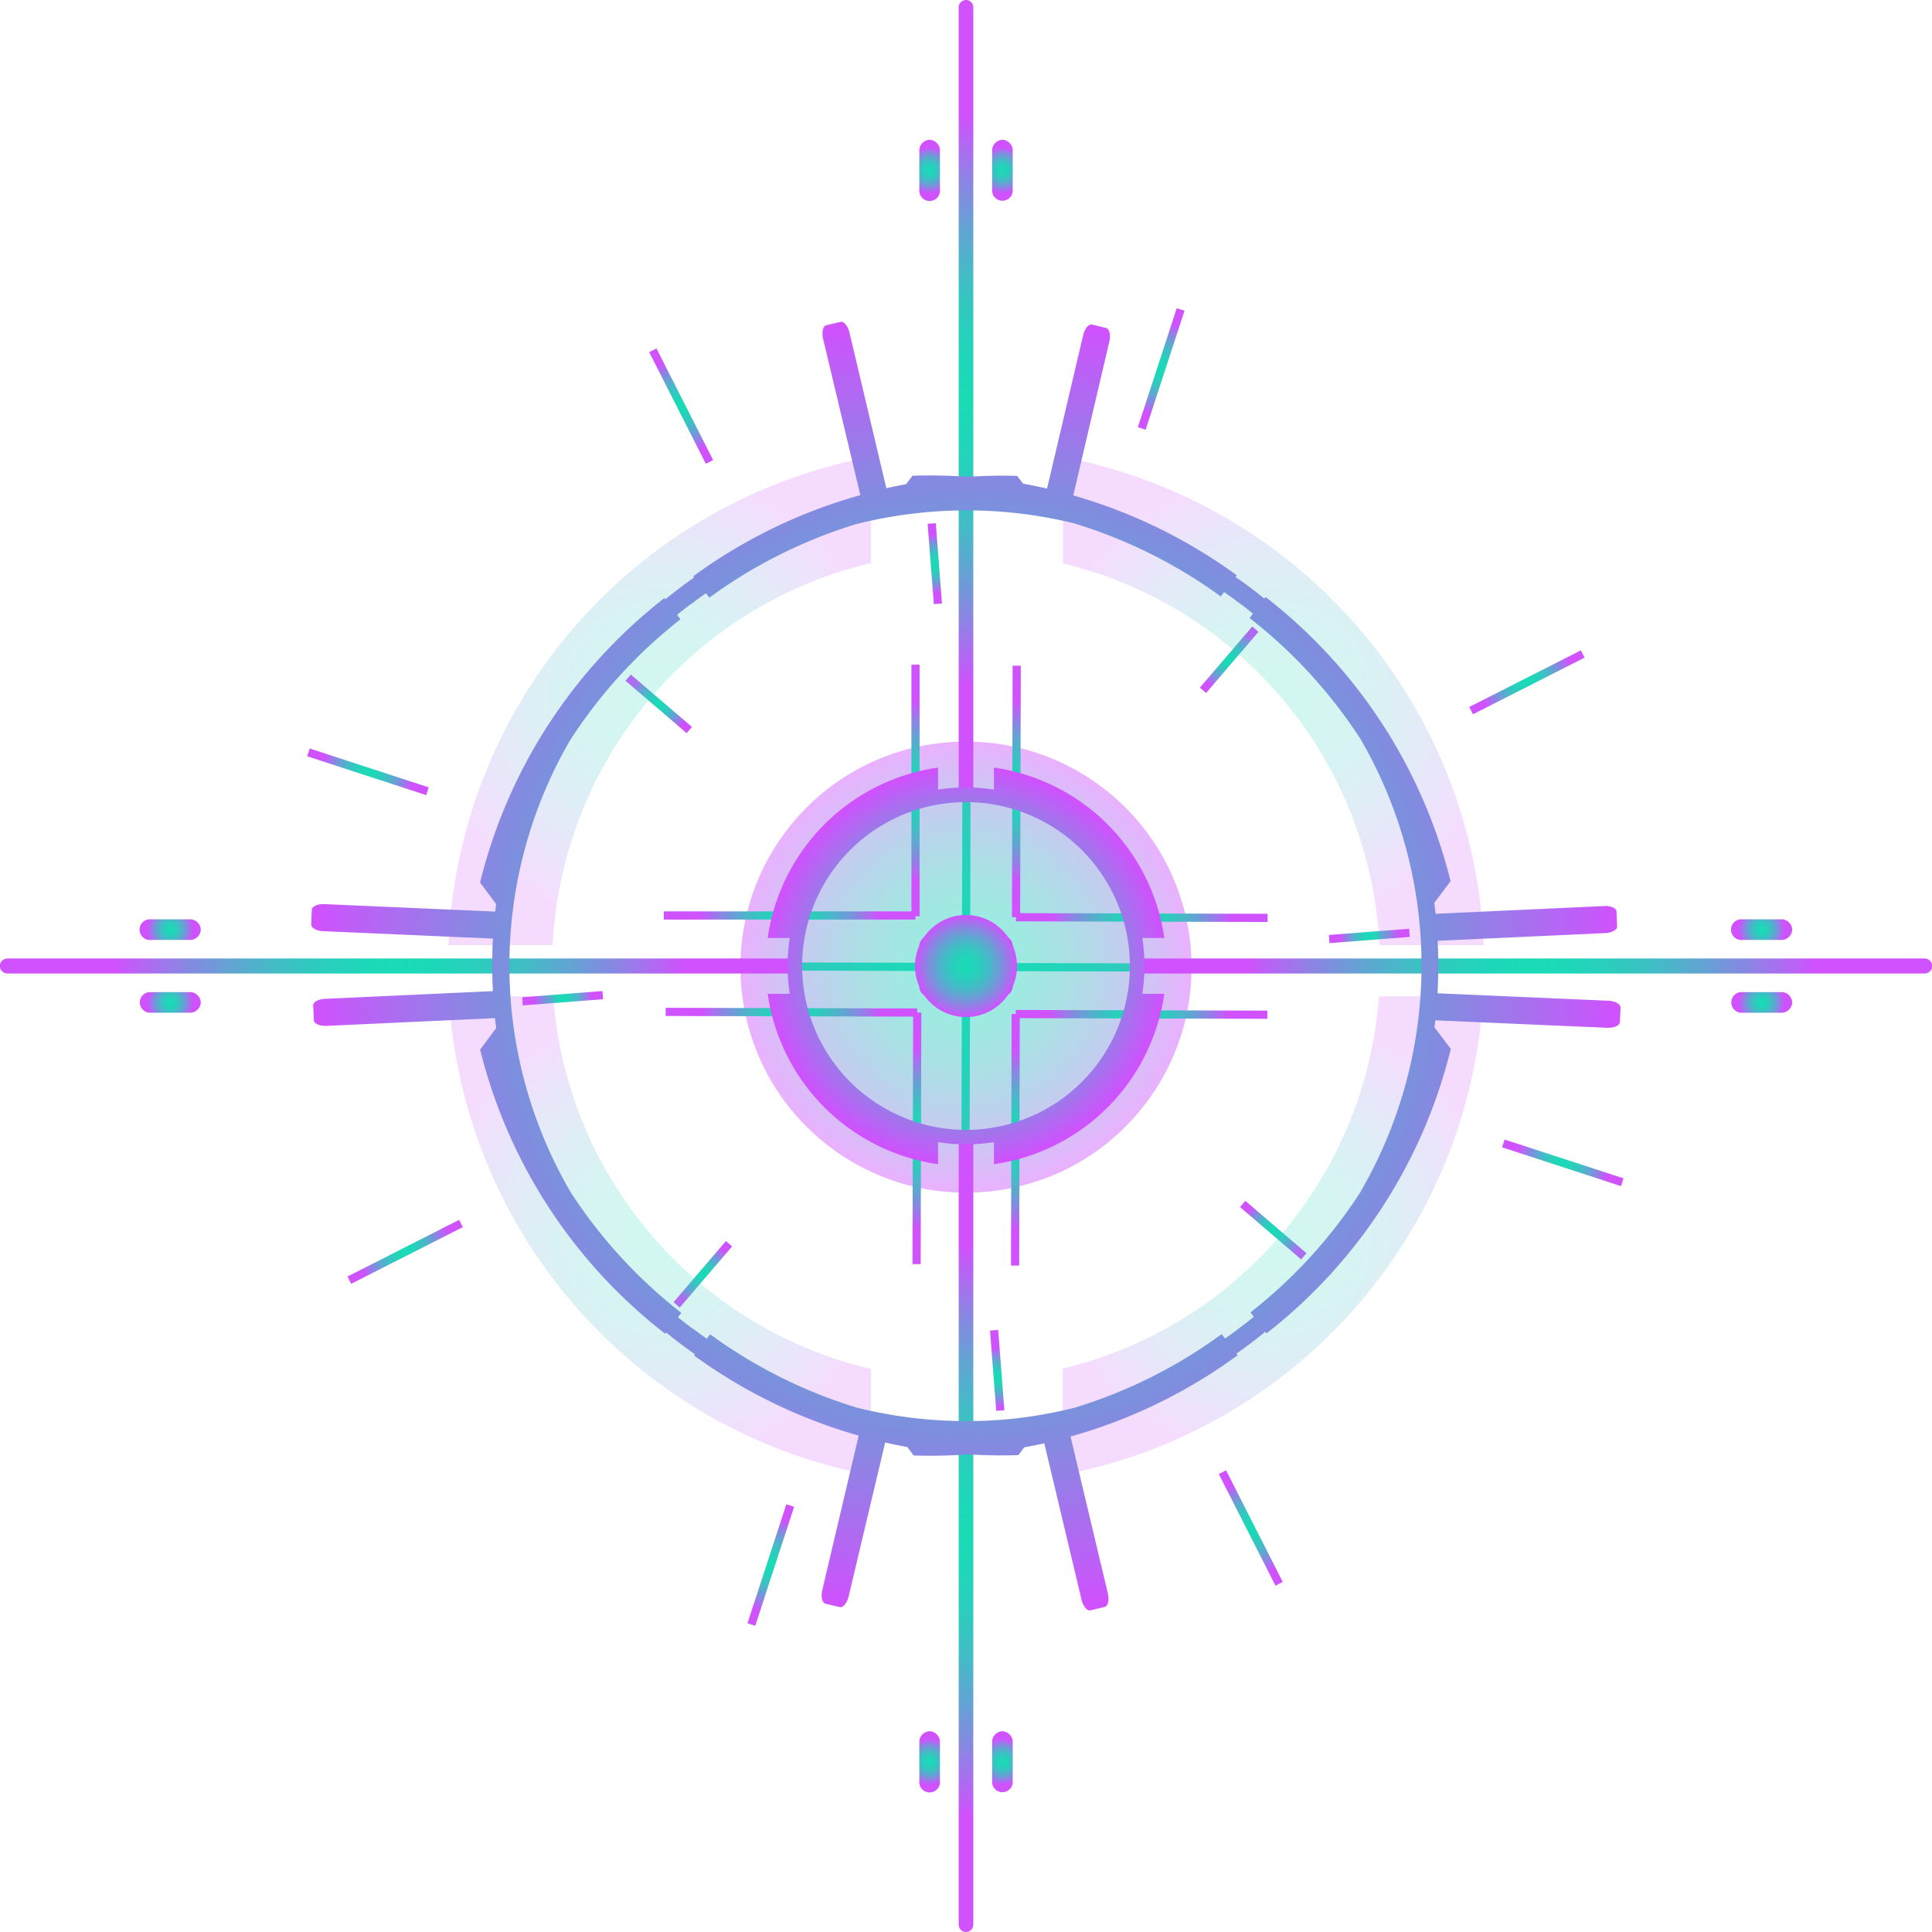 <svg xmlns="http://www.w3.org/2000/svg" xmlns:xlink="http://www.w3.org/1999/xlink" viewBox="0 0 482.16 482.16"><defs><style>.cls-1{mask:url(#mask);filter:url(#luminosity-noclip-6);}.cls-10,.cls-2,.cls-4,.cls-6,.cls-8{mix-blend-mode:multiply;}.cls-2{fill:url(#Безымянный_градиент_2);}.cls-3{mask:url(#mask-2);filter:url(#luminosity-noclip-7);}.cls-4{fill:url(#linear-gradient);}.cls-5{mask:url(#mask-3);filter:url(#luminosity-noclip-8);}.cls-6{fill:url(#linear-gradient-2);}.cls-7{mask:url(#mask-4);filter:url(#luminosity-noclip-9);}.cls-8{fill:url(#linear-gradient-3);}.cls-9{mask:url(#mask-5);filter:url(#luminosity-noclip-10);}.cls-10{fill:url(#linear-gradient-4);}.cls-11{opacity:0.5;}.cls-12{mask:url(#mask-6);}.cls-13{fill:url(#New_Gradient_Swatch_3);}.cls-14{opacity:0.45;fill:url(#New_Gradient_Swatch_3-2);}.cls-15{fill:url(#New_Gradient_Swatch_3-3);}.cls-16{fill:url(#New_Gradient_Swatch_3-4);}.cls-17{fill:url(#New_Gradient_Swatch_3-5);}.cls-18{fill:url(#New_Gradient_Swatch_3-6);}.cls-19{fill:url(#New_Gradient_Swatch_3-7);}.cls-20{fill:url(#New_Gradient_Swatch_3-8);}.cls-21{fill:url(#New_Gradient_Swatch_3-9);}.cls-22{fill:url(#New_Gradient_Swatch_3-10);}.cls-23{fill:url(#New_Gradient_Swatch_3-11);}.cls-24{fill:url(#New_Gradient_Swatch_3-12);}.cls-25{fill:url(#New_Gradient_Swatch_3-13);}.cls-26{fill:url(#New_Gradient_Swatch_3-14);}.cls-27{fill:url(#New_Gradient_Swatch_3-15);}.cls-28{fill:url(#New_Gradient_Swatch_3-16);}.cls-29{fill:url(#New_Gradient_Swatch_3-17);}.cls-30{fill:url(#New_Gradient_Swatch_3-18);}.cls-31{fill:url(#New_Gradient_Swatch_3-19);}.cls-32{fill:url(#New_Gradient_Swatch_3-20);}.cls-33{fill:url(#New_Gradient_Swatch_3-21);}.cls-34{fill:url(#New_Gradient_Swatch_3-22);}.cls-35{fill:url(#New_Gradient_Swatch_3-23);}.cls-36{fill:url(#New_Gradient_Swatch_3-24);}.cls-37{fill:url(#New_Gradient_Swatch_3-25);}.cls-38{fill:url(#New_Gradient_Swatch_3-26);}.cls-39{fill:url(#New_Gradient_Swatch_3-27);}.cls-40{fill:url(#New_Gradient_Swatch_3-28);}.cls-41{fill:url(#New_Gradient_Swatch_3-29);}.cls-42{fill:url(#New_Gradient_Swatch_3-30);}.cls-43{fill:url(#New_Gradient_Swatch_3-31);}.cls-44{fill:url(#New_Gradient_Swatch_3-32);}.cls-45{fill:url(#New_Gradient_Swatch_3-33);}.cls-46{fill:url(#New_Gradient_Swatch_3-34);}.cls-47{fill:url(#New_Gradient_Swatch_3-35);}.cls-48{fill:url(#New_Gradient_Swatch_3-36);}.cls-49{fill:url(#New_Gradient_Swatch_3-37);}.cls-50{fill:url(#New_Gradient_Swatch_3-38);}.cls-51,.cls-52,.cls-53,.cls-54{opacity:0.2;}.cls-51{fill:url(#New_Gradient_Swatch_3-39);}.cls-52{fill:url(#New_Gradient_Swatch_3-40);}.cls-53{fill:url(#New_Gradient_Swatch_3-41);}.cls-54{fill:url(#New_Gradient_Swatch_3-42);}.cls-55{fill:url(#New_Gradient_Swatch_3-43);}.cls-56{fill:url(#New_Gradient_Swatch_3-44);}.cls-57{fill:url(#New_Gradient_Swatch_3-45);}.cls-58{fill:url(#New_Gradient_Swatch_3-46);}.cls-59{fill:url(#New_Gradient_Swatch_3-47);}.cls-60{fill:url(#New_Gradient_Swatch_3-48);}.cls-61{fill:url(#New_Gradient_Swatch_3-49);}.cls-62{fill:url(#New_Gradient_Swatch_3-50);}.cls-63{fill:url(#New_Gradient_Swatch_3-51);}.cls-64{mask:url(#mask-7);}.cls-65{fill:url(#New_Gradient_Swatch_3-52);}.cls-66{mask:url(#mask-8);}.cls-67{fill:url(#New_Gradient_Swatch_3-53);}.cls-68{mask:url(#mask-9);}.cls-69{fill:url(#New_Gradient_Swatch_3-54);}.cls-70{mask:url(#mask-10);}.cls-71{fill:url(#New_Gradient_Swatch_3-55);}.cls-72{filter:url(#luminosity-noclip-5);}.cls-73{filter:url(#luminosity-noclip-4);}.cls-74{filter:url(#luminosity-noclip-3);}.cls-75{filter:url(#luminosity-noclip-2);}.cls-76{filter:url(#luminosity-noclip);}</style><filter id="luminosity-noclip" x="84.05" y="-8433.26" width="314.06" height="32766" filterUnits="userSpaceOnUse" color-interpolation-filters="sRGB"><feFlood flood-color="#fff" result="bg"/><feBlend in="SourceGraphic" in2="bg"/></filter><mask id="mask" x="84.05" y="-8433.26" width="314.06" height="32766" maskUnits="userSpaceOnUse"><g class="cls-76"/></mask><radialGradient id="Безымянный_градиент_2" cx="223.73" cy="339.44" r="177.96" gradientTransform="translate(43.67 -58.19) scale(0.88)" gradientUnits="userSpaceOnUse"><stop offset="0.59" stop-color="#fff"/><stop offset="0.81" stop-color="gray"/><stop offset="0.9" stop-color="#4d4d4d"/><stop offset="1"/></radialGradient><filter id="luminosity-noclip-2" x="262.62" y="-8433.26" width="61.32" height="32766" filterUnits="userSpaceOnUse" color-interpolation-filters="sRGB"><feFlood flood-color="#fff" result="bg"/><feBlend in="SourceGraphic" in2="bg"/></filter><mask id="mask-2" x="262.62" y="-8433.26" width="61.32" height="32766" maskUnits="userSpaceOnUse"><g class="cls-75"/></mask><linearGradient id="linear-gradient" x1="262.62" y1="284.63" x2="323.95" y2="284.63" gradientUnits="userSpaceOnUse"><stop offset="0" stop-color="#fff"/><stop offset="0.02" stop-color="#f2f2f2"/><stop offset="0.14" stop-color="#bababa"/><stop offset="0.25" stop-color="#888"/><stop offset="0.37" stop-color="#5e5e5e"/><stop offset="0.49" stop-color="#3c3c3c"/><stop offset="0.61" stop-color="#222"/><stop offset="0.74" stop-color="#0f0f0f"/><stop offset="0.86" stop-color="#040404"/><stop offset="1"/></linearGradient><filter id="luminosity-noclip-3" x="262.62" y="-8433.26" width="61.48" height="32766" filterUnits="userSpaceOnUse" color-interpolation-filters="sRGB"><feFlood flood-color="#fff" result="bg"/><feBlend in="SourceGraphic" in2="bg"/></filter><mask id="mask-3" x="262.62" y="-8433.26" width="61.48" height="32766" maskUnits="userSpaceOnUse"><g class="cls-74"/></mask><linearGradient id="linear-gradient-2" x1="262.62" y1="198.59" x2="324.11" y2="198.59" xlink:href="#linear-gradient"/><filter id="luminosity-noclip-4" x="158.06" y="-8433.26" width="61.85" height="32766" filterUnits="userSpaceOnUse" color-interpolation-filters="sRGB"><feFlood flood-color="#fff" result="bg"/><feBlend in="SourceGraphic" in2="bg"/></filter><mask id="mask-4" x="158.06" y="-8433.26" width="61.85" height="32766" maskUnits="userSpaceOnUse"><g class="cls-73"/></mask><linearGradient id="linear-gradient-3" x1="188.98" y1="160.65" x2="188.98" y2="236.43" xlink:href="#linear-gradient"/><filter id="luminosity-noclip-5" x="158.22" y="-8433.26" width="61.69" height="32766" filterUnits="userSpaceOnUse" color-interpolation-filters="sRGB"><feFlood flood-color="#fff" result="bg"/><feBlend in="SourceGraphic" in2="bg"/></filter><mask id="mask-5" x="158.22" y="-8433.26" width="61.69" height="32766" maskUnits="userSpaceOnUse"><g class="cls-72"/></mask><linearGradient id="linear-gradient-4" x1="189.06" y1="321.51" x2="189.06" y2="247.84" xlink:href="#linear-gradient"/><filter id="luminosity-noclip-6" x="84.05" y="84.3" width="314.06" height="314.06" filterUnits="userSpaceOnUse" color-interpolation-filters="sRGB"><feFlood flood-color="#fff" result="bg"/><feBlend in="SourceGraphic" in2="bg"/></filter><mask id="mask-6" x="84.05" y="84.3" width="314.06" height="314.06" maskUnits="userSpaceOnUse"><g class="cls-1"><path class="cls-2" d="M170,101.35a157,157,0,1,0,211.06,68.9A157,157,0,0,0,170,101.35ZM288.21,334.14A104.09,104.09,0,1,1,333.89,194.2,104.09,104.09,0,0,1,288.21,334.14Z"/></g></mask><radialGradient id="New_Gradient_Swatch_3" cx="241.08" cy="241.33" r="157.03" gradientUnits="userSpaceOnUse"><stop offset="0" stop-color="#19dbb6"/><stop offset="0.13" stop-color="#1ed7b8"/><stop offset="0.28" stop-color="#2bcdbd"/><stop offset="0.44" stop-color="#42bcc6"/><stop offset="0.6" stop-color="#62a4d3"/><stop offset="0.77" stop-color="#8b85e3"/><stop offset="0.94" stop-color="#bd60f7"/><stop offset="1" stop-color="#cf52fe"/></radialGradient><radialGradient id="New_Gradient_Swatch_3-2" cx="241.08" cy="241.33" r="56.3" gradientTransform="translate(285.28 -96.91) rotate(52.41)" xlink:href="#New_Gradient_Swatch_3"/><radialGradient id="New_Gradient_Swatch_3-3" cx="241.08" cy="241.33" r="131.54" gradientTransform="translate(481.78 -0.38) rotate(89.85)" xlink:href="#New_Gradient_Swatch_3"/><radialGradient id="New_Gradient_Swatch_3-4" cx="241.08" cy="241.33" r="131.54" gradientTransform="translate(481.78 -0.38) rotate(89.85)" xlink:href="#New_Gradient_Swatch_3"/><radialGradient id="New_Gradient_Swatch_3-5" cx="253.65" cy="197.52" r="22.21" gradientTransform="translate(450.51 -56.65) rotate(89.85)" xlink:href="#New_Gradient_Swatch_3"/><radialGradient id="New_Gradient_Swatch_3-6" cx="284.96" cy="228.99" r="22.21" gradientTransform="translate(513.2 -56.57) rotate(89.85)" xlink:href="#New_Gradient_Swatch_3"/><radialGradient id="New_Gradient_Swatch_3-7" cx="229.05" cy="197.77" r="22.21" gradientTransform="translate(426.24 -31.78) rotate(89.86)" xlink:href="#New_Gradient_Swatch_3"/><radialGradient id="New_Gradient_Swatch_3-8" cx="197.58" cy="229.07" r="22.21" gradientTransform="translate(426.13 30.89) rotate(89.85)" xlink:href="#New_Gradient_Swatch_3"/><radialGradient id="New_Gradient_Swatch_3-9" cx="253.42" cy="284.46" r="22.21" gradientTransform="translate(537.25 30.33) rotate(89.86)" xlink:href="#New_Gradient_Swatch_3"/><radialGradient id="New_Gradient_Swatch_3-10" cx="284.9" cy="253.16" r="22.21" gradientTransform="matrix(0, 1, -1, 0, 537.3, -32.4)" xlink:href="#New_Gradient_Swatch_3"/><radialGradient id="New_Gradient_Swatch_3-11" cx="228.82" cy="284.09" r="22.21" gradientTransform="translate(512.31 54.52) rotate(89.85)" xlink:href="#New_Gradient_Swatch_3"/><radialGradient id="New_Gradient_Swatch_3-12" cx="197.52" cy="252.62" r="22.21" gradientTransform="translate(449.61 54.44) rotate(89.85)" xlink:href="#New_Gradient_Swatch_3"/><radialGradient id="New_Gradient_Swatch_3-13" cx="170" cy="101.35" r="11.64" gradientTransform="translate(64.31 -65.99) rotate(26.92)" xlink:href="#New_Gradient_Swatch_3"/><radialGradient id="New_Gradient_Swatch_3-14" cx="312.16" cy="381.31" r="11.64" gradientTransform="translate(206.48 -100.02) rotate(26.92)" xlink:href="#New_Gradient_Swatch_3"/><radialGradient id="New_Gradient_Swatch_3-15" cx="91.84" cy="192.61" r="11.49" gradientTransform="translate(246.44 45.54) rotate(71.92)" xlink:href="#New_Gradient_Swatch_3"/><radialGradient id="New_Gradient_Swatch_3-16" cx="390.33" cy="290.05" r="11.49" gradientTransform="translate(544.94 -171.01) rotate(71.92)" xlink:href="#New_Gradient_Swatch_3"/><radialGradient id="New_Gradient_Swatch_3-17" cx="101.1" cy="312.42" r="11.64" gradientTransform="translate(152.33 -11.93) rotate(26.91)" xlink:href="#New_Gradient_Swatch_3"/><radialGradient id="New_Gradient_Swatch_3-18" cx="381.06" cy="170.25" r="11.64" gradientTransform="translate(118.34 -154.05) rotate(26.91)" xlink:href="#New_Gradient_Swatch_3"/><radialGradient id="New_Gradient_Swatch_3-19" cx="192.36" cy="390.58" r="11.49" gradientTransform="translate(503.9 86.44) rotate(71.91)" xlink:href="#New_Gradient_Swatch_3"/><radialGradient id="New_Gradient_Swatch_3-20" cx="289.8" cy="92.09" r="11.49" gradientTransform="translate(287.34 -211.98) rotate(71.91)" xlink:href="#New_Gradient_Swatch_3"/><radialGradient id="New_Gradient_Swatch_3-21" cx="164.4" cy="175.65" r="7.82" gradientTransform="translate(190.87 -63.47) rotate(49.42)" xlink:href="#New_Gradient_Swatch_3"/><radialGradient id="New_Gradient_Swatch_3-22" cx="317.77" cy="307.01" r="7.82" gradientTransform="translate(344.23 -134.05) rotate(49.42)" xlink:href="#New_Gradient_Swatch_3"/><radialGradient id="New_Gradient_Swatch_3-23" cx="140.42" cy="249.12" r="7.25" gradientTransform="translate(19.71 -10.13) rotate(4.44)" xlink:href="#New_Gradient_Swatch_3"/><radialGradient id="New_Gradient_Swatch_3-24" cx="341.75" cy="233.55" r="7.25" gradientTransform="translate(19.08 -25.72) rotate(4.43)" xlink:href="#New_Gradient_Swatch_3"/><radialGradient id="New_Gradient_Swatch_3-25" cx="175.4" cy="318.02" r="7.82" gradientTransform="translate(302.78 -22.1) rotate(49.41)" xlink:href="#New_Gradient_Swatch_3"/><radialGradient id="New_Gradient_Swatch_3-26" cx="306.76" cy="164.65" r="7.82" gradientTransform="translate(232.26 -175.44) rotate(49.42)" xlink:href="#New_Gradient_Swatch_3"/><radialGradient id="New_Gradient_Swatch_3-27" cx="248.87" cy="342" r="7.25" gradientTransform="matrix(1, 0.08, -0.08, 1, 27.1, -18.17)" xlink:href="#New_Gradient_Swatch_3"/><radialGradient id="New_Gradient_Swatch_3-28" cx="233.3" cy="140.67" r="7.25" gradientTransform="translate(11.54 -17.57) rotate(4.42)" xlink:href="#New_Gradient_Swatch_3"/><radialGradient id="New_Gradient_Swatch_3-29" cx="250.17" cy="241.08" r="5.68" xlink:href="#New_Gradient_Swatch_3"/><radialGradient id="New_Gradient_Swatch_3-30" cx="231.99" cy="241.08" r="5.68" xlink:href="#New_Gradient_Swatch_3"/><radialGradient id="New_Gradient_Swatch_3-31" cx="250.17" cy="42.5" r="5.68" xlink:href="#New_Gradient_Swatch_3"/><radialGradient id="New_Gradient_Swatch_3-32" cx="231.99" cy="42.5" r="5.68" xlink:href="#New_Gradient_Swatch_3"/><radialGradient id="New_Gradient_Swatch_3-33" cx="250.17" cy="439.67" r="5.68" xlink:href="#New_Gradient_Swatch_3"/><radialGradient id="New_Gradient_Swatch_3-34" cx="231.99" cy="439.67" r="5.68" xlink:href="#New_Gradient_Swatch_3"/><radialGradient id="New_Gradient_Swatch_3-35" cx="439.67" cy="250.17" r="5.68" xlink:href="#New_Gradient_Swatch_3"/><radialGradient id="New_Gradient_Swatch_3-36" cx="439.67" cy="231.99" r="5.68" xlink:href="#New_Gradient_Swatch_3"/><radialGradient id="New_Gradient_Swatch_3-37" cx="42.5" cy="250.17" r="5.68" xlink:href="#New_Gradient_Swatch_3"/><radialGradient id="New_Gradient_Swatch_3-38" cx="42.5" cy="231.99" r="5.68" xlink:href="#New_Gradient_Swatch_3"/><radialGradient id="New_Gradient_Swatch_3-39" cx="317.73" cy="174.97" r="56.87" xlink:href="#New_Gradient_Swatch_3"/><radialGradient id="New_Gradient_Swatch_3-40" cx="164.64" cy="174.94" r="56.98" xlink:href="#New_Gradient_Swatch_3"/><radialGradient id="New_Gradient_Swatch_3-41" cx="164.69" cy="308.41" r="56.32" xlink:href="#New_Gradient_Swatch_3"/><radialGradient id="New_Gradient_Swatch_3-42" cx="317.67" cy="308.38" r="56.21" xlink:href="#New_Gradient_Swatch_3"/><radialGradient id="New_Gradient_Swatch_3-43" cx="241.08" cy="241.08" r="12.72" xlink:href="#New_Gradient_Swatch_3"/><radialGradient id="New_Gradient_Swatch_3-44" cx="99.91" cy="241.08" r="70.66" xlink:href="#New_Gradient_Swatch_3"/><radialGradient id="New_Gradient_Swatch_3-45" cx="382.26" cy="241.08" r="70.66" xlink:href="#New_Gradient_Swatch_3"/><radialGradient id="New_Gradient_Swatch_3-46" cx="99.91" cy="241.08" r="70.66" xlink:href="#New_Gradient_Swatch_3"/><radialGradient id="New_Gradient_Swatch_3-47" cx="382.26" cy="241.08" r="70.66" xlink:href="#New_Gradient_Swatch_3"/><radialGradient id="New_Gradient_Swatch_3-48" cx="241.08" cy="99.91" r="70.66" xlink:href="#New_Gradient_Swatch_3"/><radialGradient id="New_Gradient_Swatch_3-49" cx="241.08" cy="382.26" r="70.66" xlink:href="#New_Gradient_Swatch_3"/><radialGradient id="New_Gradient_Swatch_3-50" cx="241.08" cy="241.08" r="49.49" xlink:href="#New_Gradient_Swatch_3"/><radialGradient id="New_Gradient_Swatch_3-51" cx="241.08" cy="241.08" r="162.09" xlink:href="#New_Gradient_Swatch_3"/><filter id="luminosity-noclip-7" x="262.62" y="247.84" width="61.32" height="73.57" filterUnits="userSpaceOnUse" color-interpolation-filters="sRGB"><feFlood flood-color="#fff" result="bg"/><feBlend in="SourceGraphic" in2="bg"/></filter><mask id="mask-7" x="262.62" y="247.84" width="61.32" height="73.57" maskUnits="userSpaceOnUse"><g class="cls-3"><path class="cls-4" d="M262.62,306.71v14.7A83.2,83.2,0,0,0,324,247.84H309.82A69.11,69.11,0,0,1,262.62,306.71Z"/></g></mask><radialGradient id="New_Gradient_Swatch_3-52" cx="293.28" cy="284.63" r="33.86" xlink:href="#New_Gradient_Swatch_3"/><filter id="luminosity-noclip-8" x="262.62" y="160.75" width="61.48" height="75.68" filterUnits="userSpaceOnUse" color-interpolation-filters="sRGB"><feFlood flood-color="#fff" result="bg"/><feBlend in="SourceGraphic" in2="bg"/></filter><mask id="mask-8" x="262.62" y="160.75" width="61.48" height="75.68" maskUnits="userSpaceOnUse"><g class="cls-5"><path class="cls-6" d="M310,236.43h14.13a83.2,83.2,0,0,0-61.49-75.68v14.7A69.09,69.09,0,0,1,310,236.43Z"/></g></mask><radialGradient id="New_Gradient_Swatch_3-53" cx="293.36" cy="198.59" r="34.47" xlink:href="#New_Gradient_Swatch_3"/><filter id="luminosity-noclip-9" x="158.06" y="160.65" width="61.85" height="75.78" filterUnits="userSpaceOnUse" color-interpolation-filters="sRGB"><feFlood flood-color="#fff" result="bg"/><feBlend in="SourceGraphic" in2="bg"/></filter><mask id="mask-9" x="158.06" y="160.65" width="61.85" height="75.78" maskUnits="userSpaceOnUse"><g class="cls-7"><path class="cls-8" d="M219.91,175.33V160.65a83.2,83.2,0,0,0-61.85,75.78h14.12A69.09,69.09,0,0,1,219.91,175.33Z"/></g></mask><radialGradient id="New_Gradient_Swatch_3-54" cx="188.98" cy="198.54" r="34.58" xlink:href="#New_Gradient_Swatch_3"/><filter id="luminosity-noclip-10" x="158.22" y="247.84" width="61.69" height="73.67" filterUnits="userSpaceOnUse" color-interpolation-filters="sRGB"><feFlood flood-color="#fff" result="bg"/><feBlend in="SourceGraphic" in2="bg"/></filter><mask id="mask-10" x="158.22" y="247.84" width="61.69" height="73.67" maskUnits="userSpaceOnUse"><g class="cls-9"><path class="cls-10" d="M172.34,247.84H158.22a83.18,83.18,0,0,0,61.69,73.67V306.83A69.11,69.11,0,0,1,172.34,247.84Z"/></g></mask><radialGradient id="New_Gradient_Swatch_3-55" cx="189.06" cy="284.68" r="33.97" xlink:href="#New_Gradient_Swatch_3"/></defs><title>to_cart_circle_02</title><g id="Layer_2" data-name="Layer 2"><g id="Layer_1-2" data-name="Layer 1"><g class="cls-11"><g class="cls-12"><path class="cls-13" d="M170,101.35a157,157,0,1,0,211.06,68.9A157,157,0,0,0,170,101.35ZM288.21,334.14A104.09,104.09,0,1,1,333.89,194.2,104.09,104.09,0,0,1,288.21,334.14Z"/></g></g><circle class="cls-14" cx="241.08" cy="241.33" r="56.29" transform="translate(-97.21 285.18) rotate(-52.41)"/><rect class="cls-15" x="55.07" y="240.31" width="372.03" height="2.04" transform="translate(-0.88 481.78) rotate(-89.85)"/><rect class="cls-16" x="240.06" y="55.32" width="2.04" height="372.03" transform="translate(-0.88 481.78) rotate(-89.85)"/><rect class="cls-17" x="222.26" y="196.5" width="62.78" height="2.04" transform="translate(55.47 450.65) rotate(-89.85)"/><rect class="cls-18" x="283.94" y="197.6" width="2.04" height="62.78" transform="translate(55.22 513.35) rotate(-89.85)"/><rect class="cls-19" x="197.66" y="196.75" width="62.78" height="2.04" transform="matrix(0, -1, 1, 0, 30.71, 426.32)"/><rect class="cls-20" x="196.56" y="197.68" width="2.04" height="62.78" transform="matrix(0, -1, 1, 0, -32.01, 426.05)"/><rect class="cls-21" x="222.03" y="283.44" width="62.78" height="2.04" transform="translate(-31.67 537.18) rotate(-89.86)"/><rect class="cls-22" x="283.88" y="221.77" width="2.04" height="62.78" transform="translate(30.99 537.39) rotate(-89.85)"/><rect class="cls-23" x="197.43" y="283.07" width="62.78" height="2.04" transform="translate(-55.86 512.16) rotate(-89.85)"/><rect class="cls-24" x="196.5" y="221.23" width="2.04" height="62.78" transform="translate(-55.62 449.47) rotate(-89.85)"/><rect class="cls-25" x="168.98" y="85.73" width="2.04" height="31.24" transform="translate(-27.47 87.95) rotate(-26.92)"/><rect class="cls-26" x="311.14" y="365.69" width="2.04" height="31.24" transform="translate(-138.82 182.67) rotate(-26.92)"/><rect class="cls-27" x="90.82" y="176.99" width="2.04" height="31.24" transform="translate(-119.77 220.15) rotate(-71.92)"/><rect class="cls-28" x="389.31" y="274.43" width="2.04" height="31.24" transform="matrix(0.31, -0.95, 0.95, 0.31, -6.53, 571.1)"/><rect class="cls-29" x="85.48" y="311.4" width="31.24" height="2.04" transform="translate(-130.44 79.58) rotate(-26.91)"/><rect class="cls-30" x="365.44" y="169.23" width="31.24" height="2.04" transform="translate(-35.79 190.93) rotate(-26.91)"/><rect class="cls-31" x="176.74" y="389.56" width="31.24" height="2.04" transform="translate(-238.64 452.15) rotate(-71.91)"/><rect class="cls-32" x="274.18" y="91.07" width="31.24" height="2.04" transform="translate(112.27 338.96) rotate(-71.91)"/><rect class="cls-33" x="163.38" y="165.61" width="2.04" height="20.09" transform="translate(-75.95 186.26) rotate(-49.42)"/><rect class="cls-34" x="316.75" y="296.96" width="2.04" height="20.09" transform="translate(-122.12 348.64) rotate(-49.42)"/><rect class="cls-35" x="130.37" y="248.1" width="20.09" height="2.04" transform="translate(-18.87 11.62) rotate(-4.44)"/><rect class="cls-36" x="331.7" y="232.53" width="20.09" height="2.04" transform="translate(-17.03 27.12) rotate(-4.43)"/><rect class="cls-37" x="165.36" y="317" width="20.09" height="2.04" transform="translate(-180.22 244.3) rotate(-49.41)"/><rect class="cls-38" x="296.71" y="163.63" width="20.09" height="2.04" transform="translate(-17.84 290.52) rotate(-49.42)"/><rect class="cls-39" x="247.85" y="331.95" width="2.04" height="20.09" transform="translate(-25.62 20.2) rotate(-4.42)"/><rect class="cls-40" x="232.28" y="130.62" width="2.04" height="20.09" transform="translate(-10.15 18.4) rotate(-4.42)"/><path class="cls-41" d="M250.17,233.47a2.7,2.7,0,0,0-2.57,2.82v9.59a2.58,2.58,0,1,0,5.14,0v-9.59A2.7,2.7,0,0,0,250.17,233.47Z"/><path class="cls-42" d="M232,233.47a2.7,2.7,0,0,0-2.57,2.82v9.59a2.59,2.59,0,1,0,5.15,0v-9.59A2.71,2.71,0,0,0,232,233.47Z"/><path class="cls-43" d="M250.17,34.88a2.7,2.7,0,0,0-2.57,2.82v9.59a2.58,2.58,0,1,0,5.14,0V37.7A2.7,2.7,0,0,0,250.17,34.88Z"/><path class="cls-44" d="M232,34.88a2.7,2.7,0,0,0-2.57,2.82v9.59a2.59,2.59,0,1,0,5.15,0V37.7A2.71,2.71,0,0,0,232,34.88Z"/><path class="cls-45" d="M250.17,432.05a2.71,2.71,0,0,0-2.57,2.82v9.59a2.58,2.58,0,1,0,5.14,0v-9.59A2.71,2.71,0,0,0,250.17,432.05Z"/><path class="cls-46" d="M232,432.05a2.71,2.71,0,0,0-2.57,2.82v9.59a2.59,2.59,0,1,0,5.15,0v-9.59A2.72,2.72,0,0,0,232,432.05Z"/><path class="cls-47" d="M447.28,250.17a2.7,2.7,0,0,0-2.82-2.57h-9.59a2.58,2.58,0,1,0,0,5.14h9.59A2.7,2.7,0,0,0,447.28,250.17Z"/><path class="cls-48" d="M447.28,232a2.7,2.7,0,0,0-2.82-2.57h-9.59a2.59,2.59,0,1,0,0,5.15h9.59A2.71,2.71,0,0,0,447.28,232Z"/><path class="cls-49" d="M50.11,250.17a2.7,2.7,0,0,0-2.82-2.57H37.7a2.58,2.58,0,1,0,0,5.14h9.59A2.7,2.7,0,0,0,50.11,250.17Z"/><path class="cls-50" d="M50.11,232a2.7,2.7,0,0,0-2.82-2.57H37.7a2.59,2.59,0,1,0,0,5.15h9.59A2.71,2.71,0,0,0,50.11,232Z"/><path class="cls-51" d="M344.28,235.87h26a129.3,129.3,0,0,0-105-121.8v26.54A103.35,103.35,0,0,1,344.28,235.87Z"/><path class="cls-52" d="M217.36,140.52V114A129.29,129.29,0,0,0,111.92,235.87h26A103.35,103.35,0,0,1,217.36,140.52Z"/><path class="cls-53" d="M138.05,248.65H112A129.33,129.33,0,0,0,217.36,368.17V341.65A103.36,103.36,0,0,1,138.05,248.65Z"/><path class="cls-54" d="M265.21,341.55V368.1A129.33,129.33,0,0,0,370.14,248.65h-26A103.35,103.35,0,0,1,265.21,341.55Z"/><path class="cls-55" d="M253.81,241.08a12.73,12.73,0,1,1-12.73-12.72A12.73,12.73,0,0,1,253.81,241.08Z"/><path class="cls-56" d="M198,242.9H1.82a1.82,1.82,0,1,1,0-3.64H198a1.82,1.82,0,0,1,0,3.64Z"/><path class="cls-57" d="M480.35,242.9H284.17a1.82,1.82,0,1,1,0-3.64H480.35a1.82,1.82,0,0,1,0,3.64Z"/><path class="cls-58" d="M198,242.9H1.82a1.82,1.82,0,1,1,0-3.64H198a1.82,1.82,0,0,1,0,3.64Z"/><path class="cls-59" d="M480.35,242.9H284.17a1.82,1.82,0,1,1,0-3.64H480.35a1.82,1.82,0,0,1,0,3.64Z"/><path class="cls-60" d="M241.08,199.81a1.82,1.82,0,0,1-1.82-1.82V1.82a1.82,1.82,0,1,1,3.64,0V198A1.81,1.81,0,0,1,241.08,199.81Z"/><path class="cls-61" d="M241.08,482.16a1.82,1.82,0,0,1-1.82-1.81V284.17a1.82,1.82,0,1,1,3.64,0V480.35A1.81,1.81,0,0,1,241.08,482.16Z"/><path class="cls-62" d="M285.62,241.08a44.5,44.5,0,0,0-.55-7h5.5a50.07,50.07,0,0,0-42.52-42.52v5.51a44.44,44.44,0,0,0-13.94,0v-5.51a50.08,50.08,0,0,0-42.52,42.52h5.51a44.44,44.44,0,0,0,0,13.94h-5.51a50.07,50.07,0,0,0,42.52,42.52v-5.5a44.44,44.44,0,0,0,13.94,0v5.5a50.06,50.06,0,0,0,42.52-42.52h-5.5A44.5,44.5,0,0,0,285.62,241.08Zm-85.44,0a40.9,40.9,0,1,1,40.9,40.9A40.95,40.95,0,0,1,200.18,241.08Z"/><path class="cls-63" d="M400.28,226.12l-42,1.93c-.1-.91-.21-1.83-.33-2.74l4.06-5.39A129,129,0,0,0,315.85,149l-.31.4c-2.34-1.9-4.73-3.71-7.2-5.42l.31-.41a129.72,129.72,0,0,0-40.8-19.93l9-38.39c.4-1.67,0-3.19-.8-3.39L272.55,81c-.84-.19-1.84,1-2.24,2.68l-9,38.25c-2-.45-4-.87-6-1.23l-1.46-1.93c-4.19-.14-8.37,0-12.52.21a131.27,131.27,0,0,0-13.61-.25l-1.59,2.11c-1.65.3-3.3.63-4.93,1L212,83c-.4-1.68-1.4-2.87-2.24-2.67l-3.54.84c-.84.2-1.19,1.72-.8,3.4l9.29,39A129.69,129.69,0,0,0,173,143.82l.23.3c-2.47,1.72-4.85,3.55-7.18,5.46l-.24-.32a129.07,129.07,0,0,0-46,71l4,5.35c-.08.63-.15,1.26-.22,1.89l-42.59-1.86c-1.72-.08-3.15.56-3.18,1.42l-.16,3.64c0,.86,1.32,1.62,3,1.69l42.35,1.85c-.09,1.62-.14,3.25-.15,4.88,0,.51,0,1,0,1.54s0,1.3,0,1.95c0,1.58.06,3.16.14,4.74l-41.84,1.92c-1.72.08-3.09.84-3,1.7l.17,3.64c0,.86,1.47,1.49,3.19,1.41l42-1.93c.09.83.2,1.66.3,2.48l-4,5.37a129,129,0,0,0,46.18,70.91l.24-.31c2.33,1.9,4.73,3.72,7.19,5.43l-.23.3a130,130,0,0,0,41.1,20l-9.09,38.58c-.39,1.68,0,3.2.8,3.39l3.55.84c.83.2,1.83-1,2.23-2.68L220.91,360q2.75.63,5.52,1.13l1.6,2.11a131.25,131.25,0,0,0,13.61-.28c4.16.25,8.33.33,12.52.18l1.46-1.94q2.5-.45,5-1l9.29,39c.39,1.68,1.4,2.88,2.24,2.68l3.54-.85c.83-.2,1.19-1.72.79-3.39l-9.31-39.13a129.65,129.65,0,0,0,41.71-20.3l-.3-.4c2.46-1.71,4.85-3.54,7.18-5.44l.31.4a129,129,0,0,0,46-71L358,256.38c.07-.58.15-1.16.21-1.74l42.87,1.86c1.72.08,3.15-.56,3.19-1.42l.16-3.63c0-.87-1.33-1.62-3.05-1.7l-42.62-1.86c.08-1.61.14-3.22.16-4.84,0-.52,0-1,0-1.55,0-.69,0-1.38,0-2.07,0-1.55-.05-3.1-.13-4.64l41.79-1.92c1.72-.07,3.08-.84,3-1.7l-.16-3.63C403.43,226.68,402,226,400.28,226.12Zm-60.6,71.14a123,123,0,0,1-27.6,30.26l.83,1.1c-1,.82-2,1.63-3.06,2.41l-.42.31h0l-.07.05-.07.05h0l-.41.32c-1,.79-2.09,1.55-3.15,2.29l-.84-1.1a123,123,0,0,1-36.61,18.34,112.83,112.83,0,0,1-15.51,2.78c-.57.05-1.14.12-1.71.16l-.95.08a113.45,113.45,0,0,1-36.23-3A122.85,122.85,0,0,1,177.23,333l-.83,1.1c-1.07-.74-2.12-1.5-3.16-2.28l-.41-.32h0a.18.18,0,0,1-.07,0l-.07-.05h0l-.42-.3c-1.05-.79-2.07-1.59-3.07-2.41l.83-1.1a123.06,123.06,0,0,1-27.67-30.2,112.14,112.14,0,0,1-.13-112.63,123,123,0,0,1,27.6-30.26l-.84-1.11c1-.81,2-1.62,3.07-2.41l.42-.3h0l.07-.06.07,0h0l.41-.32c1-.79,2.09-1.55,3.15-2.3l.84,1.11a123,123,0,0,1,36.61-18.35,113.13,113.13,0,0,1,36.22-3.11l1,.07,1.7.17A113,113,0,0,1,268,130.59a123.14,123.14,0,0,1,36.66,18.26l.83-1.1c1.06.74,2.12,1.5,3.16,2.29l.41.32h0l.07,0,.07.06h0l.42.31c1.05.78,2.06,1.59,3.07,2.4l-.83,1.11a123,123,0,0,1,27.67,30.19,112.44,112.44,0,0,1,.13,112.79Z"/><g class="cls-64"><path class="cls-65" d="M262.62,306.71v14.7A83.2,83.2,0,0,0,324,247.84H309.82A69.11,69.11,0,0,1,262.62,306.71Z"/></g><g class="cls-66"><path class="cls-67" d="M310,236.43h14.13a83.2,83.2,0,0,0-61.49-75.68v14.7A69.09,69.09,0,0,1,310,236.43Z"/></g><g class="cls-68"><path class="cls-69" d="M219.91,175.33V160.65a83.2,83.2,0,0,0-61.85,75.78h14.12A69.09,69.09,0,0,1,219.91,175.33Z"/></g><g class="cls-70"><path class="cls-71" d="M172.34,247.84H158.22a83.18,83.18,0,0,0,61.69,73.67V306.83A69.11,69.11,0,0,1,172.34,247.84Z"/></g></g></g></svg>